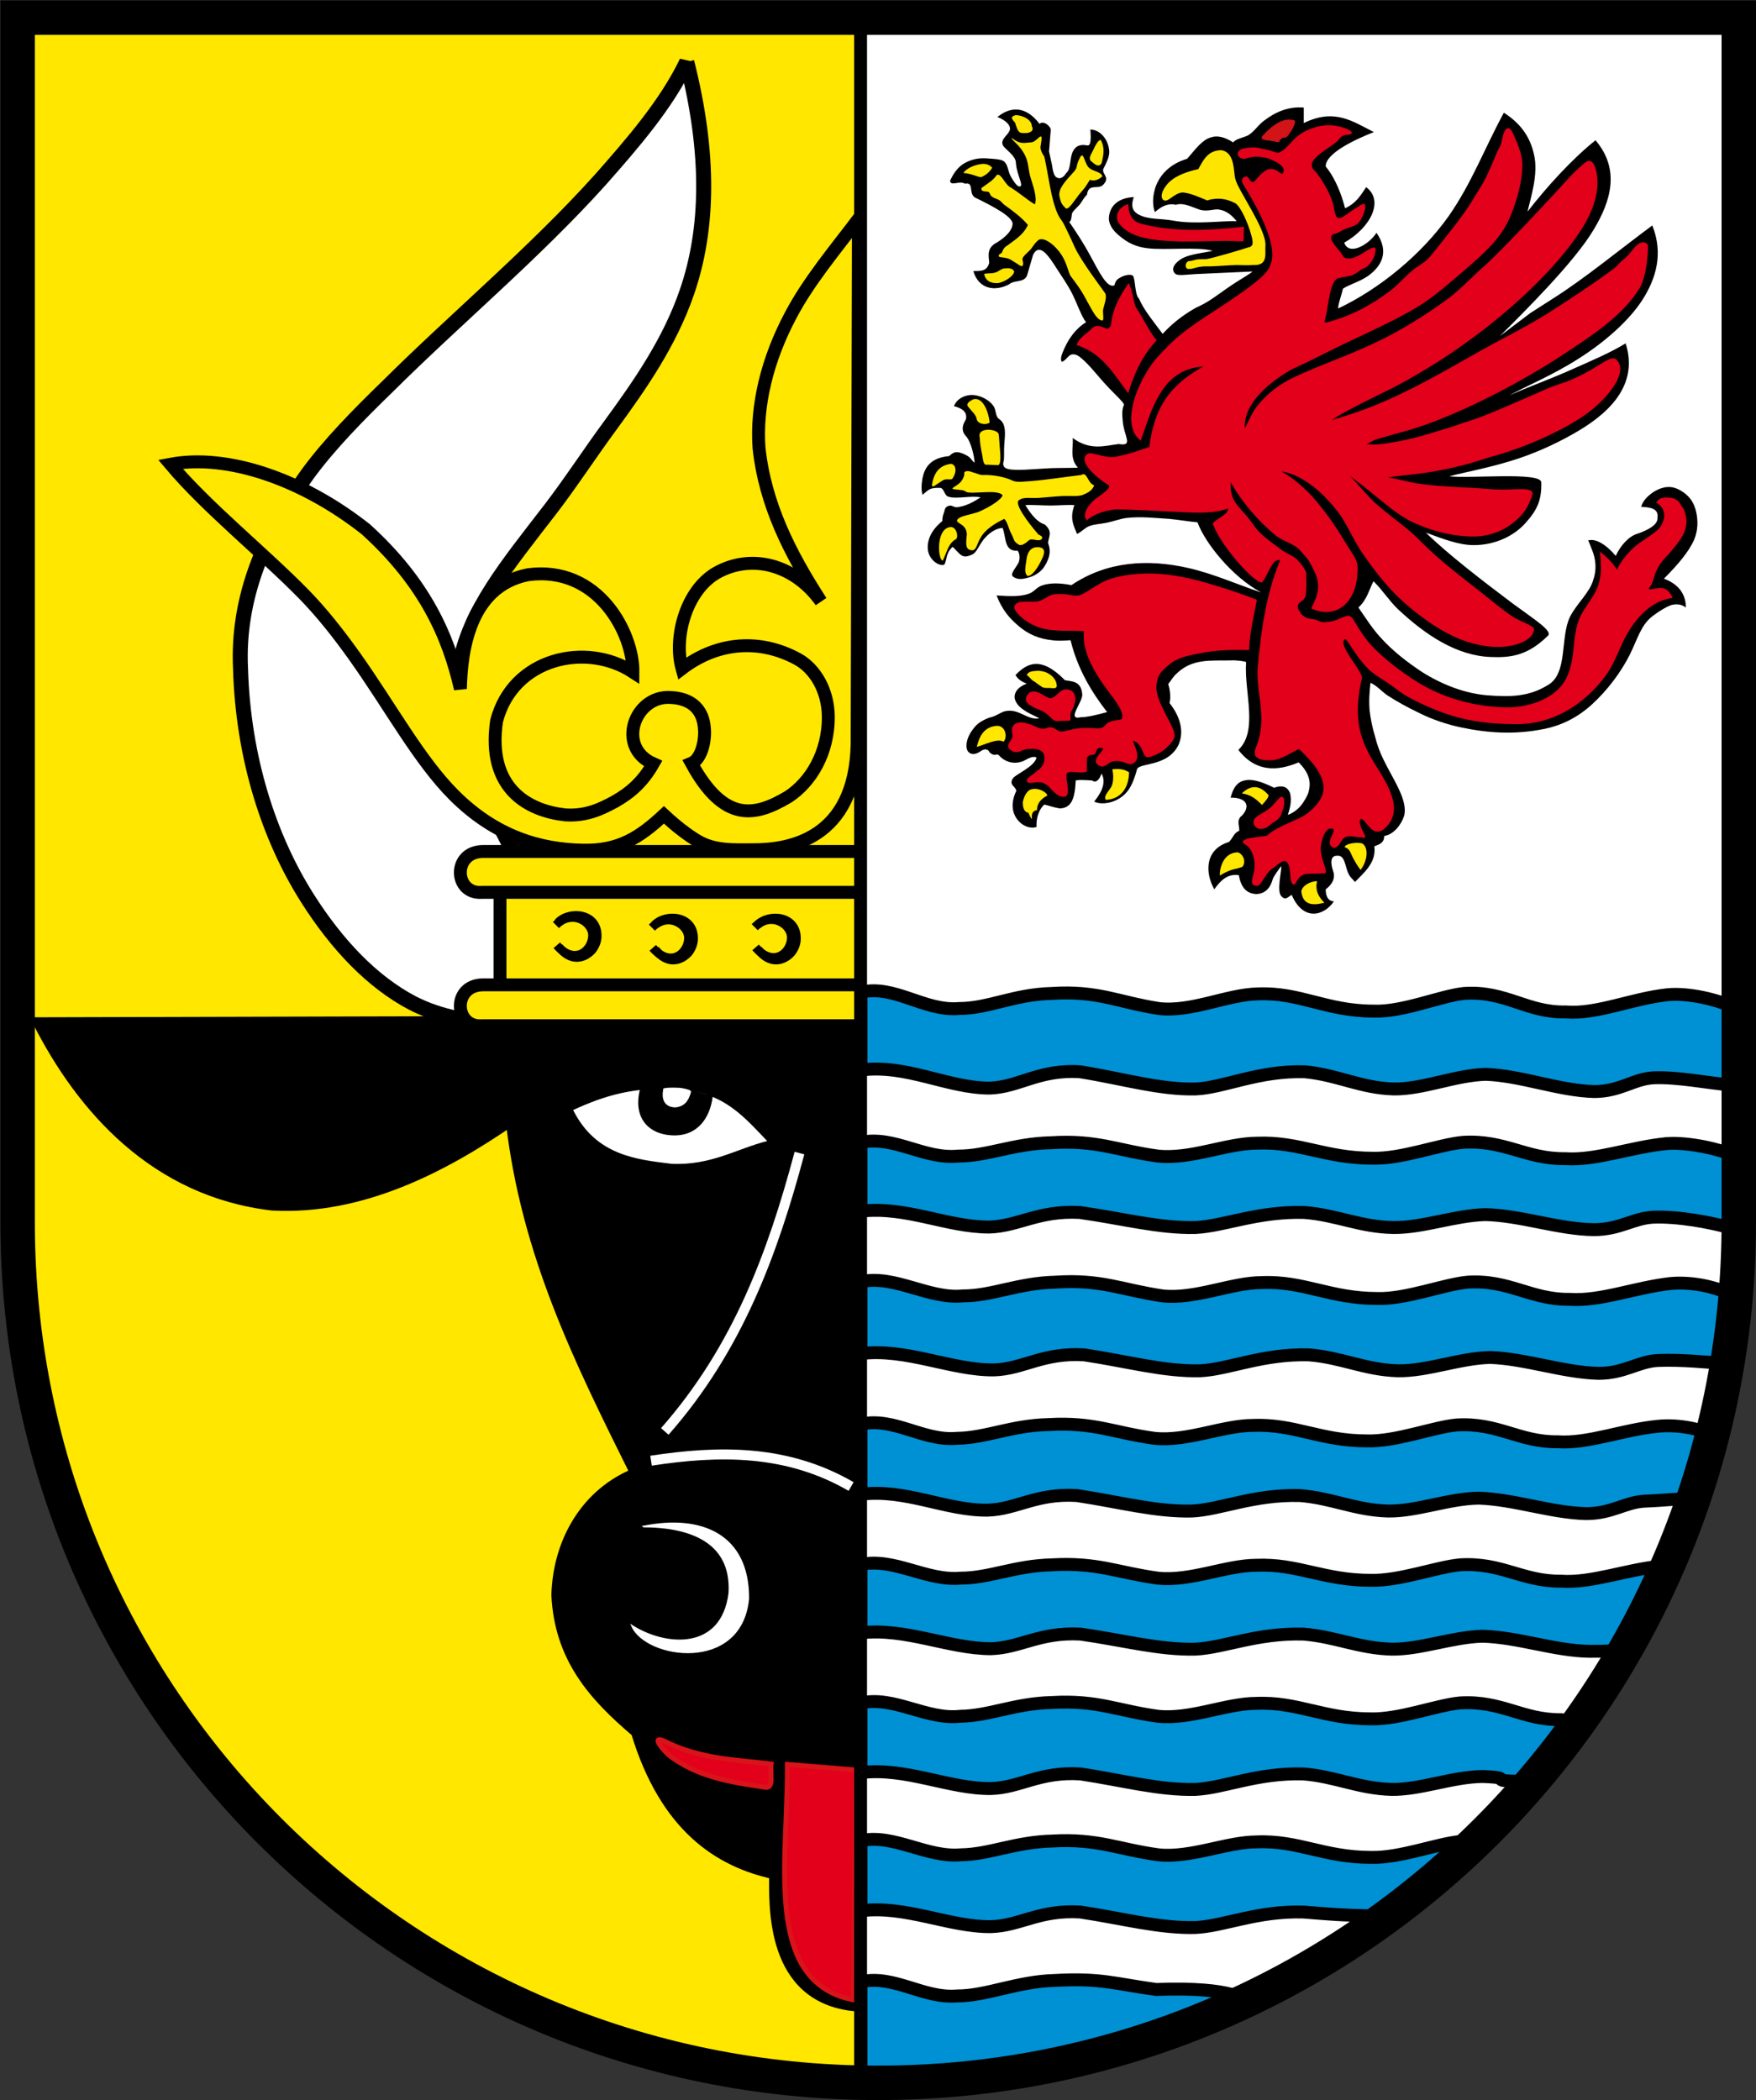 <?xml version="1.0" encoding="UTF-8" standalone="no"?>
<!-- Generator: Adobe Illustrator 19.2.1, SVG Export Plug-In . SVG Version: 6.00 Build 0)  -->

<svg
   xmlns:dc="http://purl.org/dc/elements/1.1/"
   xmlns:cc="http://creativecommons.org/ns#"
   xmlns:rdf="http://www.w3.org/1999/02/22-rdf-syntax-ns#"
   xmlns:svg="http://www.w3.org/2000/svg"
   xmlns="http://www.w3.org/2000/svg"
   xmlns:sodipodi="http://sodipodi.sourceforge.net/DTD/sodipodi-0.dtd"
   xmlns:inkscape="http://www.inkscape.org/namespaces/inkscape"
   version="1.1"
   id="Layer_1"
   x="0px"
   y="0px"
   viewBox="0 0 408.1 488.1"
   style="enable-background:new 0 0 408.1 488.1;"
   xml:space="preserve"
   sodipodi:docname="Wappen_Mecklenburgische_Seenplatte.svg"
   inkscape:version="0.92.3 (2405546, 2018-03-11)"><rect x="0" y="0" width="408.1" height="488.1" fill="#333333" stroke="none"/><defs
   id="defs157" /><sodipodi:namedview
   pagecolor="#ffffff"
   bordercolor="#666666"
   borderopacity="1"
   objecttolerance="10"
   gridtolerance="10"
   guidetolerance="10"
   inkscape:pageopacity="0"
   inkscape:pageshadow="2"
   inkscape:window-width="1920"
   inkscape:window-height="1017"
   id="namedview155"
   showgrid="false"
   inkscape:zoom="0.96701494"
   inkscape:cx="204.05"
   inkscape:cy="105.84783"
   inkscape:window-x="-8"
   inkscape:window-y="-8"
   inkscape:window-maximized="1"
   inkscape:current-layer="g146" />
<style
   type="text/css"
   id="style2">
	.st0{fill:#FDC406;stroke:#000000;}
	.st1{fill:#FFFFFF;stroke:#000000;stroke-miterlimit:10;}
	.st2{fill:#FFFFFF;stroke:#000000;stroke-width:3.487;}
	.st3{stroke:#000000;stroke-width:2.325;}
	.st4{fill:#FFFFFF;}
	.st5{stroke:#000000;stroke-width:1.162;}
	.st6{fill:#FFFFFF;stroke:#FFFFFF;stroke-width:0.775;}
	.st7{fill:none;stroke:#FFFFFF;stroke-width:2.325;}
	.st8{fill:#D21317;stroke:#DA121A;stroke-width:1.162;}
	.st9{fill:#FFFFFF;stroke:#FFFFFF;stroke-width:0.388;}
	.st10{fill:#FDC406;stroke:#000000;stroke-width:3;}
	.st11{fill:none;stroke:#000000;stroke-width:2;}
	.st12{fill:#204798;stroke:#000000;stroke-width:3;}
	.st13{opacity:0.99;fill:#FDC406;enable-background:new    ;}
	.st14{fill:#D21317;}
	.st15{fill:#FDC406;}
	.st16{fill:none;stroke:#000000;stroke-width:8;}
	.st17{fill:none;stroke:#000000;stroke-width:3;}
</style>
<g
   id="g8">
	<path
   class="st0"
   d="m 4,4.1 v 280 C 4,393.2 91.4,481.9 200,484 V 4.1 Z"
   id="path4"
   inkscape:connector-curvature="0"
   style="fill:#ffe700;fill-opacity:1;stroke:#000000" />
	<path
   class="st1"
   d="M 200,4.1 V 484 c 1.3,0 2.7,0.1 4.1,0.1 110.5,0 200,-89.5 200,-200 V 4.1 Z"
   id="path6"
   inkscape:connector-curvature="0"
   style="fill:#ffffff;stroke:#000000;stroke-miterlimit:10" />
</g>
<g
   id="g58">
	<path
   class="st2"
   d="m 159.6,14.4 c 5.4,21.3 5.1,38.9 0,53.6 -4,11.6 -10.9,21.5 -17.7,30.8 -5,6.8 -9.4,13.6 -14.1,19.7 -9.7,12.6 -18.8,23.5 -21,36.2 l 4,26.8 20.8,40.5 -15.4,15.7 c -6.4,0 -13.8,-1.2 -20.4,-4.6 -9.3,-4.9 -17.5,-13.5 -24.4,-24.4 -8.8,-13.9 -14.9,-32.4 -15.5,-53.3 -0.8,-16.4 5.5,-31.2 15.5,-45.1 5.1,-7 11.9,-13.9 18.7,-20.5 16,-15.9 34.2,-31.1 49.4,-48 7.6,-8.6 15.4,-17.6 20.1,-27.4 z"
   id="path10"
   inkscape:connector-curvature="0"
   style="fill:#ffffff;stroke:#000000;stroke-width:3.487" />
	<g
   id="g32">
		<path
   class="st3"
   d="m 8.8,237.6 190.1,-0.5 -0.3,229.2 c -19.6,-2 -18.7,-23.2 -18.7,-30.7 -12.9,-2.8 -25.4,-10.9 -32.1,-33 -10,-8.5 -17.8,-17.3 -18.5,-31.9 0.4,-12.9 7.2,-23.8 18.3,-28.3 -13,-26.2 -25.3,-50.8 -28.9,-81.8 C 103,271.4 84,281.3 63.3,280.2 36,277 19,257.6 8.8,237.6 Z"
   id="path12"
   inkscape:connector-curvature="0"
   style="stroke:#000000;stroke-width:2.325" />
		<g
   id="g20">
			<path
   class="st4"
   d="m 133.2,258 c 5.3,10.6 14.8,11.5 22.9,12.5 9.2,0.4 15.1,-3.5 22.2,-5.3 -5.3,-5.5 -10,-11.3 -20.2,-11.9 -10.2,-1 -17.8,1.4 -24.9,4.7 z"
   id="path14"
   inkscape:connector-curvature="0"
   style="fill:#ffffff" />
			<path
   class="st5"
   d="m 149.2,253.7 c -1.4,6.4 2.4,9.4 7,9.6 5.8,0.3 8.2,-4.1 8.8,-8.1 -4.9,-1.3 -9.8,-3.5 -15.8,-1.5 z"
   id="path16"
   inkscape:connector-curvature="0"
   style="stroke:#000000;stroke-width:1.162" />
			<path
   class="st6"
   d="m 154.5,253.3 c -0.3,1.7 -0.1,3.6 2.4,3.7 2.4,-0.2 2.9,-2 3.3,-3.2 0.1,-0.1 -1.6,-0.6 -2.7,-0.6 0,0 -2.1,-0.1 -3,0.1 z"
   id="path18"
   inkscape:connector-curvature="0"
   style="fill:#ffffff;stroke:#ffffff;stroke-width:0.775" />
		</g>
		<path
   class="st7"
   d="m 154.5,332.7 c 17,-19.3 25.1,-41.5 31.3,-64.7"
   id="path22"
   inkscape:connector-curvature="0"
   style="fill:none;stroke:#ffffff;stroke-width:2.325" />
		<path
   class="st7"
   d="m 151.3,339.5 c 15.7,-2.4 31.5,-2.7 46.5,6"
   id="path24"
   inkscape:connector-curvature="0"
   style="fill:none;stroke:#ffffff;stroke-width:2.325" />
		<path
   class="st8"
   d="m 183,410.1 15.9,1.3 -0.6,53.4 c -7.4,-1.4 -11.9,-6.1 -14,-13.1 -3.5,-11.2 -1.2,-27 -1.3,-41.6 z"
   id="path26"
   inkscape:connector-curvature="0"
   style="fill:#e2001a;fill-opacity:1;stroke:#da121a;stroke-width:1.162" />
		<path
   class="st8"
   d="m 155.3,407.8 c 6.7,5.3 15.1,6.5 22.7,7.6 1.9,0.2 0.9,-3.4 1.2,-5.4 -8.3,-1 -16.5,-1.1 -24.8,-5.3 -2.6,-1.2 -1.4,0.8 0.9,3.1 z"
   id="path28"
   inkscape:connector-curvature="0"
   style="fill:#e2001a;fill-opacity:1;stroke:#da121a;stroke-width:1.162" />
		<path
   class="st9"
   d="m 149.6,354.8 c 8.8,0 20.7,2.4 19.9,15.5 -1.7,13.5 -14.7,12.6 -22.6,7.6 3.2,7.5 25.3,10.9 27,-6.3 0.1,-14.9 -10.9,-19.5 -24.3,-16.8 z"
   id="path30"
   inkscape:connector-curvature="0"
   style="fill:#ffffff;stroke:#ffffff;stroke-width:0.387" />
	</g>
	<g
   id="g56">
		<path
   class="st10"
   d="m 39.6,107.9 c 8.6,10.2 21.6,20.6 31,30.2 4.2,4.3 7.9,9 11.7,14.3 8.6,12.1 15.1,24.3 23.2,32.4 9.6,9.6 19.9,12.6 29.9,12.8 8.5,0.2 13.3,-3 18.9,-8.2 2.8,2.6 5.5,4.7 7.9,6.1 4,2.3 8.4,2 13,2 8,0 23.5,-2.3 24,-24.5 l 0.3,-122.1 c -5.3,7 -11.6,14.5 -15.7,22.3 -5.5,10.3 -8.1,21.1 -7.4,30.9 1.4,13.1 7.1,24.4 14.4,35.7 -6,-8.4 -15.9,-11.3 -24.2,-6.7 -7.2,4.1 -10.1,15.1 -8.1,22.3 8.4,-6.4 18.3,-6.9 26.9,-2.2 4,2.2 7,7.2 7.1,13.2 0.1,8.6 -4.1,15.4 -9.3,18.8 -7.6,4.5 -14.8,6.3 -22.5,-7.8 2.2,-0.9 3.3,-5 3,-8.2 -0.3,-3.9 -2.6,-6.9 -8,-7.1 -8.3,-0.4 -12.5,11.6 -3.9,15.4 -2.4,4.2 -5.2,6.7 -8.9,8.8 -3.3,1.8 -6.7,3.4 -11.5,3.1 -8.4,-0.9 -18.3,-5.9 -16,-21.8 3.8,-14.7 20.8,-18.5 31.7,-11.4 0.1,-8.9 -8,-24.9 -24.5,-22.6 -13.8,2.8 -15.4,18.3 -15.6,26.5 C 104.2,147.9 98.8,135.5 85,123 70.3,111.4 52.9,105.4 39.6,107.9 Z"
   id="path34"
   inkscape:connector-curvature="0"
   style="fill:#ffe700;fill-opacity:1;stroke:#000000;stroke-width:3" />
		<polyline
   class="st10"
   points="200,233 116.2,233 116.2,202.8 200,202.8   "
   id="polyline36"
   style="fill:#ffe700;fill-opacity:1;stroke:#000000;stroke-width:3" />
		<path
   class="st10"
   d="m 200,207.4 h -87.9 c -6.6,0.6 -7.1,-9.5 0.2,-9.5 H 200"
   id="path38"
   inkscape:connector-curvature="0"
   style="fill:#ffe700;fill-opacity:1;stroke:#000000;stroke-width:3" />
		<path
   class="st10"
   d="m 200,238.4 h -87.9 c -6.6,0.6 -7.1,-9.5 0.2,-9.5 H 200"
   id="path40"
   inkscape:connector-curvature="0"
   style="fill:#ffe700;fill-opacity:1;stroke:#000000;stroke-width:3" />
		<g
   id="g54">
			<path
   class="st11"
   d="m 151.5,215.6 c 3.8,-3.8 8.6,-0.7 8.5,2.5 -0.1,3.6 -4.2,6.9 -8.3,2.2"
   id="path42"
   inkscape:connector-curvature="0"
   style="fill:none;stroke:#000000;stroke-width:2" />
			<path
   class="st11"
   d="m 152.1,215 c 2.7,-2.8 9.2,-2.2 9.1,3.2 0,1 -0.4,2.2 -1.2,3.2 -1.8,2 -4.9,2.9 -7.7,-0.7"
   id="path44"
   inkscape:connector-curvature="0"
   style="fill:none;stroke:#000000;stroke-width:2" />
			<path
   class="st11"
   d="m 175.4,215.5 c 3.8,-3.8 8.6,-0.7 8.5,2.5 -0.1,3.6 -4.2,6.9 -8.3,2.2"
   id="path46"
   inkscape:connector-curvature="0"
   style="fill:none;stroke:#000000;stroke-width:2" />
			<path
   class="st11"
   d="m 176,215 c 2.7,-2.8 9.2,-2.2 9.1,3.2 0,1 -0.4,2.2 -1.2,3.2 -1.8,2 -4.9,2.9 -7.7,-0.7"
   id="path48"
   inkscape:connector-curvature="0"
   style="fill:none;stroke:#000000;stroke-width:2" />
			<path
   class="st11"
   d="m 129.2,215 c 3.8,-3.8 8.6,-0.7 8.5,2.5 -0.1,3.6 -4.2,6.9 -8.3,2.2"
   id="path50"
   inkscape:connector-curvature="0"
   style="fill:none;stroke:#000000;stroke-width:2" />
			<path
   class="st11"
   d="m 129.7,214.4 c 2.7,-2.8 9.2,-2.2 9.1,3.2 0,1 -0.4,2.2 -1.2,3.2 -1.8,2 -4.9,2.9 -7.7,-0.7"
   id="path52"
   inkscape:connector-curvature="0"
   style="fill:none;stroke:#000000;stroke-width:2" />
		</g>
	</g>
</g>
<g
   id="g76">
	<path
   class="st12"
   d="m 200.1,230.6 v 18.1 c 10.6,-1.4 20.1,4.2 29.9,4.2 6.8,-0.2 11.4,-4.4 21,-3.8 10,1.6 18.5,4.2 26.9,4 6.6,-0.3 14.5,-4.3 25.3,-4 7.6,0.7 13.1,3.8 20.7,4 6.8,0.1 14.2,-3.2 21.4,-3.4 8.3,0.3 17,3.8 25.2,4 6.1,0 9.2,-3 13.9,-3.2 5.6,-0.2 12.4,1.2 18,1.7 l 0.2,-18.2 c -3.4,-1.6 -10.1,-3.3 -15.1,-2.8 -8.3,0.9 -16.4,4.6 -23.6,4 -9.1,0.2 -14,-5 -23.7,-4.3 -5.5,0.6 -14.3,4.4 -21,4.1 -11,0 -17.1,-4.4 -26.8,-4 -7.1,0.1 -15.4,4.3 -23.1,3.4 -9.6,-1.5 -14.1,-4.2 -24.9,-3.5 -8.7,0.2 -14.7,3.5 -21.5,3.5 -8.1,0.7 -15,-5.6 -22.8,-3.8 z"
   id="path60"
   inkscape:connector-curvature="0"
   style="fill:#0090d4;fill-opacity:1;stroke:#000000;stroke-width:3" />
	<path
   class="st12"
   d="m 200.1,265.5 v 16 c 10.6,-1.2 19.9,3.7 29.8,3.7 6.8,-0.2 11.4,-3.9 21,-3.4 10,1.4 18.5,3.7 26.9,3.5 6.6,-0.3 14.5,-3.8 25.3,-3.5 7.6,0.6 13.1,3.4 20.7,3.5 6.8,0.1 14.2,-2.8 21.4,-3 8.3,0.2 17,3.4 25.2,3.5 6.1,0 9.2,-2.7 13.9,-2.9 5.6,-0.2 13.1,1.1 18.6,2.7 l 0.2,-17 c -3.4,-1.5 -10.8,-3.2 -15.8,-2.8 -8.3,0.8 -16.4,4 -23.6,3.5 -9.1,0.1 -14,-4.4 -23.7,-3.8 -5.5,0.5 -14.3,3.9 -21,3.7 -11,0 -17.1,-3.9 -26.8,-3.5 -7.1,0 -15.4,3.8 -23.1,3 -9.6,-1.3 -14.1,-3.8 -24.9,-3.1 -8.7,0.2 -14.7,3.1 -21.5,3.1 -8,0.8 -14.8,-4.8 -22.6,-3.2 z"
   id="path62"
   inkscape:connector-curvature="0"
   style="fill:#0090d4;fill-opacity:1;stroke:#000000;stroke-width:3" />
	<path
   class="st12"
   d="m 200.1,297.9 v 16.7 c 10.6,-1.3 21,3.9 30.9,3.8 6.8,-0.2 11.4,-4.1 21,-3.5 10,1.5 18.5,3.9 26.9,3.7 6.6,-0.3 14.5,-4 25.3,-3.7 7.6,0.6 13.1,3.5 20.7,3.7 6.8,0.1 14.2,-2.9 21.4,-3.1 8.3,0.3 17,3.5 25.2,3.7 6.1,0 9.2,-2.8 13.9,-3 5.6,-0.2 11.1,0.4 16.7,0.8 l -0.3,-16.4 c -3.4,-1.5 -8.4,-2.7 -13.4,-2.3 -8.3,0.9 -16.4,4.2 -23.6,3.7 -9.1,0.1 -14,-4.6 -23.7,-4 -5.5,0.5 -14.3,4 -21,3.8 -11,0 -17.1,-4.1 -26.8,-3.7 -7.1,0 -15.4,3.9 -23.1,3.1 -9.6,-1.4 -14.1,-3.9 -24.9,-3.2 -8.7,0.2 -14.7,3.2 -21.5,3.2 -8,0.8 -15.9,-5 -23.7,-3.3 z"
   id="path64"
   inkscape:connector-curvature="0"
   style="fill:#0090d4;fill-opacity:1;stroke:#000000;stroke-width:3" />
	<path
   class="st12"
   d="m 200.1,331 v 16.3 c 10.4,-1.3 19.7,3.8 29.4,3.7 6.8,-0.2 11.3,-4 20.8,-3.4 9.9,1.5 18.3,3.8 26.7,3.6 6.6,-0.3 14.3,-3.9 25.1,-3.6 7.5,0.6 12.9,3.4 20.5,3.6 6.7,0.1 14,-2.9 21.1,-3 8.3,0.3 16.8,3.4 24.9,3.6 6.1,0 9.1,-2.7 13.7,-2.9 5.5,-0.2 6.7,-0.7 12.3,-0.3 l 4,-14.9 c -3.3,-1.5 -8.3,-2.7 -13.3,-2.2 -8.2,0.8 -16.2,4.1 -23.3,3.6 -9,0.1 -13.8,-4.5 -23.5,-3.9 -5.4,0.5 -14.1,3.9 -20.8,3.7 -10.9,0 -16.9,-4 -26.5,-3.6 -7,0 -15.3,3.8 -22.9,3 -9.5,-1.3 -14,-3.8 -24.6,-3.2 -8.7,0.2 -14.5,3.1 -21.3,3.2 -7.9,0.7 -14.6,-5 -22.3,-3.3 z"
   id="path66"
   inkscape:connector-curvature="0"
   style="fill:#0090d4;fill-opacity:1;stroke:#000000;stroke-width:3" />
	<path
   class="st12"
   d="m 200.1,363.6 v 15.9 c 10.4,-1.2 20.5,3.7 30.2,3.7 6.8,-0.2 11.3,-3.9 20.8,-3.4 9.9,1.4 18.3,3.7 26.7,3.5 6.6,-0.3 14.3,-3.8 25.1,-3.5 7.5,0.6 12.9,3.3 20.5,3.5 6.7,0.1 14,-2.8 21.1,-3 8.3,0.2 16.8,3.4 24.9,3.5 6.1,0 3,-0.1 7.6,-0.3 5.5,-0.2 14.1,-20 9.1,-19.5 -8.2,0.8 -16.2,4 -23.3,3.5 -9,0.1 -13.8,-4.4 -23.5,-3.8 -5.4,0.5 -14.1,3.8 -20.8,3.6 -10.9,0 -16.9,-3.9 -26.5,-3.5 -7,0 -15.3,3.8 -22.9,3 -9.5,-1.3 -14,-3.7 -24.6,-3.1 -8.7,0.2 -14.5,3.1 -21.3,3.1 -7.9,0.7 -15.4,-4.8 -23.1,-3.2 z"
   id="path68"
   inkscape:connector-curvature="0"
   style="fill:#0090d4;fill-opacity:1;stroke:#000000;stroke-width:3" />
	<path
   class="st12"
   d="M 200.1,395.8 V 412 c 10.4,-1.3 20.5,3.8 30.2,3.7 6.8,-0.2 11.3,-4 20.8,-3.4 9.9,1.5 18.3,3.8 26.7,3.6 6.6,-0.3 14.3,-3.9 25.1,-3.6 7.5,0.6 12.9,3.4 20.5,3.6 6.7,0.1 14,-2.9 21.1,-3 8.3,0.3 0.4,1 8.5,1.1 6.1,0 19.2,-15.2 14.3,-14.8 -8.2,0.8 2.7,1 -4.5,0.5 -9,0.1 -13.8,-4.5 -23.5,-3.9 -5.4,0.5 -14.1,3.9 -20.8,3.7 -10.9,0 -16.9,-4 -26.5,-3.6 -7,0 -15.3,3.8 -22.9,3 -9.5,-1.3 -14,-3.8 -24.6,-3.2 -8.7,0.2 -14.5,3.1 -21.3,3.2 -7.9,0.9 -15.4,-4.8 -23.1,-3.1 z"
   id="path70"
   inkscape:connector-curvature="0"
   style="fill:#0090d4;fill-opacity:1;stroke:#000000;stroke-width:3" />
	<path
   class="st12"
   d="m 200.1,427.8 v 16.3 c 10.4,-1.3 20.5,3.8 30.2,3.7 6.8,-0.2 11.3,-4 20.8,-3.4 9.9,1.5 18.3,3.8 26.7,3.6 6.6,-0.3 14.3,-3.9 25.1,-3.6 7.5,0.6 8.4,0.7 16,0.9 6.7,0.1 30.2,-17.9 20.5,-17.3 -5.4,0.5 -14.1,3.9 -20.8,3.7 -10.9,0 -16.9,-4 -26.5,-3.6 -7,0 -15.3,3.8 -22.9,3 -9.5,-1.3 -14,-3.8 -24.6,-3.2 -8.7,0.2 -14.5,3.1 -21.3,3.2 -8,0.7 -15.5,-4.9 -23.2,-3.3 z"
   id="path72"
   inkscape:connector-curvature="0"
   style="fill:#0090d4;fill-opacity:1;stroke:#000000;stroke-width:3" />
	<path
   class="st12"
   d="m 200.1,460.6 v 24.1 c 39.1,1.8 89.4,-19.6 89.4,-19.6 0,0 -2.4,-3.4 -20.8,-2.7 -9.5,-1.3 -12.9,-2.7 -23.5,-2.1 -8.7,0.2 -15.9,3.6 -22.7,3.6 -7.9,0.7 -14.7,-5 -22.4,-3.3 z"
   id="path74"
   inkscape:connector-curvature="0"
   style="fill:#0090d4;fill-opacity:1;stroke:#000000;stroke-width:3" />
</g>
<g
   id="g146">
	<path
   d="m 275.9,36.9 c 1.6,-1.8 3,-3.8 4.8,-4.7 1.5,-0.7 3.2,-0.8 5.9,0.9 0.5,-0.7 1.8,-1 2.9,-1.4 1.7,-0.6 2.7,-2.5 4.2,-3.6 2.6,-2 5.6,-3.4 9.3,-3.1 v 3.6 c 7.2,-3.5 11.3,-0.4 16.3,2.1 -4.1,1.6 -11.3,4.9 -11.2,8 2.3,2.8 3.7,6.6 4.5,9.7 2.7,-1.2 3.8,-3.3 4.9,-4.9 4.2,3.1 1.1,9.4 -5.1,12.9 1.1,3.2 5.8,0.4 7.5,-2.3 3.1,4.5 1.1,7.8 -1.9,10 -2,1.4 -4.4,2 -5.9,3 -0.2,1.1 -1.2,3.8 -1.1,4.6 9.7,-4.6 19.4,-12.6 25.7,-21.5 5.3,-7.6 8.3,-15.7 12.8,-24 4.6,2.9 6.3,6.5 7,9.7 1.1,4.5 -0.8,10.2 -1.5,13.3 4.4,-5.7 10.3,-12.2 15.8,-16.6 5.7,6.7 3.7,14 -0.5,20.9 -4.5,7.5 -15.9,18.8 -21.7,24.6 l 7,-5.3 5.3,-3.4 c 7.3,-4.6 15.4,-11.3 23.1,-17 2.6,6.5 0.9,12.3 -2.3,17.3 -3,4.7 -8.7,9.8 -14.9,13.7 -6.1,3.9 -12.7,6.6 -16,8.5 3.9,-1.8 9.6,-3.8 15.1,-6.3 4.5,-2 8.5,-3.7 11.9,-5.8 2.9,9.1 -3,15.6 -10.9,20.3 -4,2.4 -8.8,4.7 -13.8,6.4 -6.2,2.1 -12.9,3.3 -16.3,4.2 4.8,0.6 21.3,-1.1 21.4,1.4 0.1,4.1 -0.9,6.4 -3.7,9.5 -2.5,2.8 -6.8,5.1 -12,5.1 -3.5,0 -7.3,-1.5 -11.1,-2.9 4.7,4.7 13.4,11.4 20.2,16.5 5,3.7 9.4,6.4 8.1,7.5 -4.7,4.6 -8.6,5.1 -13.3,4.9 -7.8,-0.3 -15,-5 -21.5,-11.1 -2.1,-2 -3.7,-4.6 -5.7,-6.5 -1,1.9 -1.5,4.3 -3.5,6.1 1.6,2.3 3.1,4.7 4.9,6.7 3.1,3.5 6.6,6.1 9.9,8.3 5.1,3.2 10.3,5 15.1,5.4 5.2,0.4 9.6,0.4 14,-2.3 4.9,-2.6 2.9,-11.2 5.3,-16 1.6,-3.1 4.6,-5.6 5.4,-8.6 0.5,-1.5 0.6,-2.9 0.4,-4.3 -0.2,-1.6 -0.9,-3.1 -1.6,-4.8 1.8,-0.5 4.2,1 6.4,3.6 1.1,-2.4 3,-4.5 4.9,-5.1 2.4,-0.8 5,-2.1 4.8,-3.8 0.3,-2.1 -1.6,-2.4 -3.8,-2.5 0.4,-1.4 1.5,-2.5 2.8,-3.4 1.7,-1.1 3.7,-1.7 5.8,-0.7 2.6,1.3 3.7,3.1 4.2,5.3 0.4,1.9 0.5,4.1 -0.5,6.5 -1.2,2.7 -3.7,5.7 -7,9 3.8,1.4 5.1,4 5.1,6.7 -1.2,-0.9 -2.3,-0.8 -3.3,-0.6 -1.3,0.4 -3.6,1.9 -4.8,2.9 -2.3,1.9 -3.2,5.1 -4.9,8.6 -2.1,4.2 -5.3,8.4 -8.8,11.6 -3.5,3.2 -7.2,4.9 -11,5.7 -6.8,1.4 -13.1,1 -19.3,-0.3 -3.4,-0.7 -7,-1.9 -10.3,-3.6 -2.1,-1 -4.7,-2.4 -7,-3.9 -1.4,-1 -2.5,-2.3 -3.9,-2.9 -0.2,1.9 -0.4,4 -0.2,6.4 0.2,1.8 0.6,3.9 1.3,6.2 0.4,1.7 1.1,3.6 2,5.4 2.3,4.7 5.7,9.4 4.7,13 -0.7,2.1 -2.5,4.3 -4.6,4.6 0,1.7 -1.3,2 -2.3,2.4 0.5,3.8 -2.4,6.1 -4.5,8.3 -0.5,-0.7 -1,-0.9 -1.5,-1.9 -0.8,-1.6 -0.8,-4.4 -2.6,-4.2 -1.8,-0.1 -1.5,2 -1,3.5 0.6,1.6 -0.1,3.1 -1.7,4.3 0,1 0.2,2.7 1.9,2.8 -2.2,3.3 -7.1,4.8 -9.8,-1.5 -0.9,0.4 -1.4,1.5 -2.5,0.2 -0.9,-1.3 0,-5 0.1,-6.9 -0.4,0.4 -1.8,2.4 -2,3 -0.6,2.2 -1.8,3.4 -3.8,3.5 -2,-0.1 -3.5,-1.1 -4.1,-4.4 -2.8,-0.4 -4.4,1.5 -5.7,3.3 -2.2,-3.9 -2.2,-9.3 3.4,-11 1.1,-1.1 1.1,-2.1 2.4,-2.6 0.1,-1.2 -0.8,-2.5 0.7,-3.6 2.2,-2.5 0.5,-4.2 -2.7,-4.1 0.8,-3.1 2.1,-3.9 3.8,-4.1 1.8,-0.2 4.1,0.7 6.3,1.8 2.5,-0.9 3.3,0.3 3.7,1.2 0.5,2 -0.1,3.8 -0.5,5.1 1.4,-0.5 2.8,-1.6 3.7,-3.1 0.5,-0.8 1,-1.6 1.2,-2.6 0.4,-1.6 0.3,-3.9 -2.4,-6.5 -3.4,1.4 -9.3,3.2 -14,-2.9 4.7,-4.5 1.3,-13.4 1.8,-20.4 -0.1,-0.2 -2.5,-0.5 -3.6,-0.4 -4.7,0.1 -8.9,-0.5 -12.6,3.1 -0.7,0.6 -1.2,1.5 -1.9,2.4 0.3,0.9 0.7,2.9 0.3,4.4 3,3.8 3.2,7.2 2.1,9.7 -2.6,5.4 -9.6,4 -9.7,5.9 -0.9,3.1 -1.8,5.2 -4.1,6.6 -2.3,1.4 -4.8,1.3 -5.8,0.7 1,-1.3 3.1,-4 1.7,-6.5 -0.6,1.7 -1.4,2.2 -2.2,1.6 -1.8,-0.1 -2.9,-0.2 -3.8,0 -0.2,4.3 -1,6.4 -3.7,6.5 -1.3,-0.2 -2.7,-0.7 -3.6,-0.9 -1.5,1.4 -1.9,3.5 -1.8,5.2 -1.4,0.5 -3.4,-0.2 -4.6,-1.9 -1,-1.4 -1.5,-3.6 -0.1,-6.5 -0.2,-1.1 -1.8,-1.3 -0.8,-2.9 0.6,-0.9 5,-2.7 5.5,-4.8 -0.9,-0.6 -2.4,0.5 -3.1,0.8 -2.3,0.9 -4.4,0.1 -5.7,-1.4 -0.5,-0.5 -0.8,0.5 -2.1,-0.6 -0.4,-1 -1.4,-0.8 -2.1,-0.3 -1,0.7 -2.1,1 -2.9,0.1 -0.7,-0.9 -0.5,-3 0.9,-4.9 0.9,-1.3 1.7,-2.1 4,-3 1.6,-0.3 2.7,-1.3 3.7,-1.5 3.2,-0.7 4.9,2 7.8,1.7 0.3,-0.2 -2.3,-1 -3.9,-2.3 -1.1,-0.8 -1.8,-2 -1.7,-2.9 0.1,-1.2 1,-2.2 2.8,-2.9 -0.9,-0.4 -1.9,-0.8 -2.6,-2 2.7,-2.8 5.9,-4.5 11.5,1.2 1.5,0.3 3.7,0.1 4,3.1 0.4,1.8 -3.9,6.3 -0.3,5.5 1.6,0 4.3,-0.7 6.1,-1.2 -3.6,-4.6 -6.9,-10.1 -8.5,-16.7 -1.2,0.1 -3,0.2 -4.3,0 -2.8,-0.3 -5.4,-1.2 -8,-3.5 -1.9,-1.6 -3.6,-3.6 -4.9,-6.9 3.1,0.2 5.5,0.3 7.5,-0.4 1.2,-0.4 1.8,-1.5 3,-1.9 1.9,-0.7 4.4,-0.6 6.9,-0.1 8.3,-5.6 17.8,-6.1 27.1,-4 5.8,1.3 11.6,3.9 17,5.7 -6.7,-3.6 -13,-11.4 -14.8,-16.3 -2.2,-0.2 -4.4,-0.6 -6.6,-0.8 -3.3,-0.2 -6.6,-0.6 -10,-0.2 -1.4,0.2 -3,0.8 -4.5,1.1 -1.4,0.3 -2.8,0.3 -4.1,0.8 -1,0.4 -1.7,1.3 -2.8,1.8 -0.7,-1.8 -1.8,-3.5 -0.6,-6.7 -1.8,-0.1 -3.9,0.1 -5.5,0.1 -1.7,0 -4.4,-0.2 -5.9,-0.1 0.9,1.5 2.5,3.9 4.5,4.5 2.1,1.8 0.7,3.1 0.8,4.4 0.9,2.3 -0.1,4.2 -1.1,5.7 -0.9,1.2 -2.4,2 -3.7,2.3 -1.4,0.4 -2.5,0.4 -3.4,-0.3 -0.7,-0.6 0.6,-1.9 1.3,-3.2 0.4,-0.9 0.3,-2.2 -0.2,-2.8 -3.2,0.2 -2.6,-3 -3.5,-5.3 -1.7,0.1 -3.3,1.3 -4.5,2.8 -1.1,1.5 -1.6,3 -2.6,3.4 -0.7,0.3 -1.6,0.7 -2.4,0.2 -0.7,-0.4 -1.5,-1.5 -2.1,-2 -1.6,1.4 -1.3,2.9 -1.9,4.1 -1,0.6 -3.9,-1 -3.9,-4 0,-1.6 0.6,-3.8 3.4,-6.1 0,-0.7 0.1,-1.3 0.4,-2 0.2,-0.6 0.1,-1.4 1.4,-1.6 0.5,0 1,0.4 1.5,0.4 2.1,-0.2 3.9,-1.2 5.6,-2.3 -2.2,-0.5 -5.7,0.5 -7.6,-0.2 -0.8,-0.3 -0.9,-1.8 -1.7,-2 -2.6,-0.1 -2.7,0.4 -4.2,1.6 -0.3,-1 -0.3,-2.3 0,-3.9 0.5,-2.4 1.8,-4.7 6.2,-5.1 0.5,-0.5 1.2,-1 1.9,-0.9 0.6,0 1.9,0.5 2.7,1.1 0.6,0.5 0.9,1.2 1.3,1.3 -0.1,-1.6 -0.8,-4.5 -1.8,-5.9 -2,-1.9 -0.3,-3.8 -0.2,-4.2 0.2,-1.1 -0.1,-2.3 -2.8,-3 0.7,-1.8 2.5,-2.5 3.9,-2.6 2.3,-0.1 5,1.5 5.6,3.2 0.3,1 0.3,1.9 1,2.4 1.7,1.1 1.4,3.5 1.2,5.9 -0.1,1.3 0,2.6 -0.1,3.7 -0.7,2.1 1.1,2.2 3.6,2.2 1.7,0 3.7,-0.2 5.8,-0.3 2.7,-0.2 5.7,-0.1 7.8,-0.2 -2,-2.3 -1,-4.6 -1.2,-6.9 4.1,3 7.4,1.8 10.7,1.4 3.6,0.6 1.1,-1.8 0.9,-5.7 -0.1,-1 -0.2,-2.2 0.3,-3.4 0.2,-0.4 -2.1,-2.4 -4.3,-4.8 -2.2,-2.4 -4.4,-5.4 -6.5,-6.7 -2.1,-0.9 -2.1,0.9 -3.6,1.5 -0.5,-0.5 -0.1,-1.7 0.6,-3.2 0.9,-2 2.5,-4.5 5,-6 -1.1,-1.4 -2,-4.2 -3.2,-6.6 -1,-2 -2.4,-4 -3.5,-5.7 -2.3,-3.7 -4.2,-6.1 -5.6,-3.4 l -1.4,4.8 c -0.7,1.8 -3,1 -4.2,2.1 -1.4,0.7 -2.5,0.9 -3.5,0.9 -2.6,-0.1 -4.1,-1.7 -4.8,-4 1.4,-0.1 3.1,0.3 3.7,-1.9 -0.1,-1.5 -0.6,-3.1 1.2,-4.4 1.8,-1 3.9,-2.6 4.2,-4.4 0.5,-1.8 -4.7,-4.4 -8.3,-6.2 -2.2,-0.7 -0.4,-3.9 -2.7,-3.4 -1.4,-0.8 -3.4,0.7 -3.5,-0.7 1.1,-2.4 2.4,-3.7 4,-4.4 1.3,-0.6 2.7,-0.9 4.4,-0.8 1.1,0.1 2.3,0.1 3.5,0.4 1.6,0.5 1.4,2.3 2.2,3.8 0.5,0.9 1.3,2.1 1.8,2.3 1.6,0.4 -0.4,-2.5 -0.6,-5.4 0,-1.5 -1.7,-2.6 -2.8,-3.8 -1.2,-1.4 0.9,-2.7 1.2,-3.5 0.9,-1.3 -1,-2.8 -2.7,-3.4 3.2,-2.6 6.7,-2.5 9.8,1.6 0.8,-0.9 2.6,0.5 2.6,1.4 l -0.4,5 0.7,3.2 c 0.3,2.2 0.7,2.7 1.2,2.9 0.7,0.4 1.6,-0.2 2.1,-1.1 1.2,-0.9 0.7,-3.5 1.6,-5.1 0.5,-0.9 1.3,-1.7 3.3,-1.3 1,0.2 0.8,-2.4 0.7,-3.7 2.2,0 4.3,2.3 4.4,5.2 0,1.3 -0.7,2.6 -1.4,4 -0.3,1.2 1.5,1.8 0.2,3.4 -1.2,1.7 -3.6,-0.4 -4,2.6 -0.7,0.6 -0.9,1.2 -1.5,2 -0.4,0.6 -1.3,1.3 -1.8,2 -0.4,0.5 -0.1,1.9 -0.8,2.3 1.4,2 3.3,4.9 4.7,7.5 2.3,4.2 4.1,8 5.8,7.2 0.2,-0.9 0.6,-1.4 1.2,-1.7 1.3,-0.8 2.7,-0.9 3.1,-0.5 0.6,0.8 0.4,4.4 1.4,5.3 1.2,2.8 3.6,5.6 5.5,8.2 2.1,-2.3 4.6,-4.3 7.6,-6 0.8,-0.4 1.9,-0.9 2.7,-1.4 2,-1.2 4,-2.8 6,-4.1 1.8,-1.2 3.8,-2.3 4.6,-3 l -13.2,0.6 c -2.1,0.1 -4.2,0.5 -4.8,-0.1 -1,-1 -0.3,-2.3 1.4,-3.4 1.9,-1.2 5.8,-1.5 7.3,-1.9 -3.2,-1 -11.1,-0.1 -15.1,-0.6 -2.7,-0.3 -4.6,-1.3 -6.2,-2.6 -1.4,-1.1 -2.7,-2.4 -2.8,-4.3 0.1,-2.8 2,-4.8 5.8,-5 -0.6,1.7 -0.6,3.2 1.2,4.1 2.3,1.2 4.8,0.8 8.1,1.4 4.9,0.9 11.3,0 14.6,0.1 -1,-1.2 -2.2,-2.4 -4.1,-2.7 -1.2,-0.2 -2.7,0.6 -4.6,0 -1.5,-0.5 -3.7,-1.7 -5.4,-1.1 -1.7,-0.4 -3.2,0.2 -4.9,1.7 -1.1,-2.7 -0.5,-10 7.5,-12.4 z"
   id="path78"
   inkscape:connector-curvature="0" />
	<path
   class="st13"
   d="m 283.8,34.9 c -3,0.1 -4,2 -5.3,4.4 -2.7,0.6 -5,1.5 -6.4,2.7 -1.6,1.3 -2.8,3.7 -1.7,4.5 1.1,0.8 2.8,-2.2 5,-1.7 1.5,0.2 3.5,1.1 5.2,1.8 0.7,-0.3 1.2,-0.3 1.9,-0.4 1.6,-0.1 3,0.2 4.7,1.1 1.3,1 2.9,4.8 3.5,7 0.5,1.7 0.8,3 -0.6,3.2 -2.1,0.7 -8.3,2.5 -9.6,2.7 -0.7,0.1 -1.6,0 -2.3,0.1 -0.6,0.1 -1.3,0.4 -2,0.4 -1,0.5 -0.7,1.9 0,1.8 1.3,0.1 1.7,-0.6 4.3,-0.6 0.9,0.1 5.4,-0.3 6.9,-0.3 1.2,0 2.6,0.1 3.8,0 3.7,0.2 2.7,-2.8 2.9,-4.7 0,-3.9 -6.4,-12.7 -7,-15.3 -0.5,-1.7 0,-6.2 -3.3,-6.7 z"
   id="path80"
   inkscape:connector-curvature="0"
   style="opacity:0.99;fill:#ffe700;fill-opacity:1;enable-background:new" />
	<path
   class="st14"
   d="m 262.2,47.4 c -2.4,0.9 -3,2.6 -2.4,4.1 2.2,3.7 7.7,4.4 13.7,4.6 3.9,0.1 7.9,-0.1 11.5,-0.1 1.3,0 2.8,0.1 4,0.1 l 0.1,-3.4 c -1,0.1 -2,0.2 -3.1,0.3 -6.7,0.6 -13.9,0.8 -20.8,-1 -2.4,-0.6 -2.9,-2.6 -3,-4.6 z"
   id="path82"
   inkscape:connector-curvature="0"
   style="fill:#e2001a;fill-opacity:1" />
	<g
   id="g96">
		<path
   class="st15"
   d="m 235.2,32.1 c -0.4,0 0.7,0.9 1.6,1.9 0.8,0.9 1.3,1.8 1.6,2.5 0.6,1.4 0.6,2.9 1,4.4 0.8,2.7 1.7,5.1 1.1,6.6 -1.6,-0.9 -3.7,-2.8 -5.9,-4.1 -1.2,-0.8 -2.3,-3.9 -3.2,-2.4 -0.7,1 -2.1,1.8 -3.3,2.7 -0.2,1 1.1,0.7 1.6,0.9 0.4,0.2 0.3,0.6 0.7,1 0.6,0.5 1.3,0.6 1.8,0.9 0.5,0.3 0.7,0.7 1.2,1.1 2.1,1.5 4.1,3 5.5,4.7 -1,2 -2.2,2.9 -4.7,4.7 -1,0.6 -1.1,1.1 -1.4,1.8 -1.1,0.5 -0.8,1 0,1 2.1,0.3 1.7,0.4 3.6,1.5 0.8,0.6 1.8,1.2 1.2,-1.1 0.2,-0.7 0.9,-1.2 1.7,-2 0.7,-0.7 0.9,-1.4 1.8,-2.2 1.1,-1.3 4,0.7 5.7,3.4 1,1.6 1.4,3.4 1.9,4.6 0.7,1 1.7,2.2 2.5,3.5 0.6,0.9 1.1,1.9 1.6,2.8 1.3,2.3 2.2,4.2 3.5,4.2 0.3,-0.7 -0.1,-1.8 0.1,-2.7 0.4,-1.5 0.9,-3 0.4,-3.7 -2,-2.8 -4.5,-6.1 -6.5,-9.6 -0.7,-1.3 -1.1,-2.4 -1.7,-3.6 -0.4,-0.9 -1,-2.1 -1.4,-2.9 -0.8,-1.4 -0.7,-0.8 -1.4,-2.3 -1.6,-3.6 -2.1,-8.9 -3.1,-13.3 -0.4,-0.6 -0.8,-1.2 -0.9,-2.1 0.1,-1.2 0.8,-3.5 -0.5,-2.2 -0.9,0.7 -0.9,0.9 -1.8,1 -2,0.2 -2.6,0.3 -4.3,-1 z"
   id="path84"
   inkscape:connector-curvature="0"
   style="fill:#fde500;fill-opacity:1" />
		<path
   class="st15"
   d="m 223.9,40.2 c 2.3,0.2 3.7,1.2 4.3,0.9 1.1,-0.5 1.8,-1.2 2.4,-2.1 -0.5,-0.6 -1.3,-1 -2.4,-0.9 -1.8,0.2 -3.7,1.1 -4.3,2.1 z"
   id="path86"
   inkscape:connector-curvature="0"
   style="fill:#fde500;fill-opacity:1" />
		<path
   class="st15"
   d="m 235.9,28.5 c 0.8,2.6 1,2.5 2.9,2.4 0.9,-0.2 1.5,-0.6 1,-1.6 -0.1,-2 -3.3,-2.7 -3.9,-2.5 -1.3,0.4 -0.6,1 0,1.7 z"
   id="path88"
   inkscape:connector-curvature="0"
   style="fill:#fde500;fill-opacity:1" />
		<path
   class="st15"
   d="m 255.8,32.5 c -0.6,0.1 -1.2,1.2 -1.7,2.3 -0.7,1.4 -1.1,1.9 -0.6,2.6 1,0.8 1.7,1.6 2.5,0.6 0.5,-2.1 0.8,-3.7 -0.2,-5.5 z"
   id="path90"
   inkscape:connector-curvature="0"
   style="fill:#fde500;fill-opacity:1" />
		<path
   class="st15"
   d="m 228.7,63.7 c 0.4,1.6 1.5,2.2 3.3,2.1 1.5,-0.3 3.6,-1.6 3.7,-2.7 -0.3,-0.8 -1.4,-0.8 -2.1,-0.7 -0.5,-0.1 -1.2,0.4 -1.9,0.8 -1.1,0.5 -2.3,0.2 -3,0.5 z"
   id="path92"
   inkscape:connector-curvature="0"
   style="fill:#fde500;fill-opacity:1" />
		<path
   class="st15"
   d="m 250.9,36.8 c -0.3,0.6 -0.5,1.1 -0.6,1.6 -0.1,0.5 -0.2,1 -0.8,1.6 -2,2.2 -3.5,3.8 -3.3,5.5 0.2,0.9 0.3,1.8 1.2,2.6 0.6,1.1 1.5,-0.4 2.8,-2.1 0.6,-0.9 1.4,-1.7 2,-2.5 0.5,-0.7 0.8,-1.3 1.1,-1.7 1.1,0.4 2.1,-0.1 2.9,-0.8 -0.3,-1.2 -2.4,-1.1 -3.3,-2.2 -1,-1.3 -1.1,-3.9 -2,-2 z"
   id="path94"
   inkscape:connector-curvature="0"
   style="fill:#fde500;fill-opacity:1" />
	</g>
	<path
   class="st14"
   d="m 262.3,65.8 c -0.4,0.5 -0.6,1 -1,1.5 -1.4,2.2 -2.6,4.7 -3,7.3 -0.1,0.5 0.1,1.4 -0.9,1.8 -0.7,0 -2.2,-1.3 -3.5,-0.2 -1.2,1.3 -3,2.1 -3.7,4 6,1.9 8.6,6.7 12,11.2 1.4,-4.5 3.1,-8.5 6.6,-12.3 -1.8,-2.2 -3.1,-5.1 -4.7,-7.5 -0.6,-0.7 -0.8,-4.1 -1.8,-5.8 z"
   id="path98"
   inkscape:connector-curvature="0"
   style="fill:#e2001a;fill-opacity:1" />
	<g
   id="g112">
		<path
   class="st15"
   d="m 224.1,109.8 c 0.1,0.7 -0.3,1.7 -1,2.4 -1,0.9 -2.4,1.4 -1.4,1.5 1,0.2 2.3,0.1 2.8,0.6 1.2,0.7 7.4,-0.7 8.5,0.8 -0.2,0.9 -2.5,2.5 -5.4,3.8 -1.6,0.7 -5.2,1 -5.2,2.2 0.2,0.4 1,0.7 1.5,1.2 0.6,0.6 0.8,1.3 0.8,1.9 -0.3,2.7 -0.2,3.5 1.1,3.7 1.3,0.1 1.1,-1.7 2.6,-3.7 1.1,-1.4 2.9,-2.6 5,-3.6 0.7,0.6 1,2.3 1.7,3.6 0.6,1.1 0.4,1.7 1.7,2.4 0.5,0.3 1.3,-0.1 2.3,-1 0.7,-0.7 2.6,0.6 3.1,-0.5 0.1,-0.6 -0.7,-0.7 -0.9,-0.9 -2.6,-3 -5.8,-7.4 -4.4,-8 1.1,-0.8 2.8,-0.3 4.8,-0.5 1.5,-0.1 3.2,-0.3 5,-0.4 2,-0.1 4.2,0.2 5.2,-0.4 1.6,-0.6 2.1,-1.4 2.4,-2.1 -1.6,-0.5 -1.6,-3.3 -3,-2.4 -3.4,0.4 -7.9,1.1 -11.5,1.4 -1.8,0.1 -3.4,0.4 -4.5,-0.1 -1.6,-0.8 -4.5,-1.4 -6.9,-1.3 -0.9,0 -1.6,-0.5 -2.3,-0.6 -0.9,-0.4 -1.7,-0.4 -2,0 z"
   id="path100"
   inkscape:connector-curvature="0"
   style="fill:#ffe700;fill-opacity:1" />
		<path
   class="st15"
   d="m 227.7,101.7 c 0,1.1 0.3,2.8 0.6,4.2 0.2,1.3 0.3,2.3 1.1,2.1 l 2.3,0.1 c 1.1,0.3 0.8,-2.5 0.6,-4.7 -0.1,-1 -0.1,-2 -0.2,-2.4 0,-1.3 -5.1,-1.9 -4.4,0.7 z"
   id="path102"
   inkscape:connector-curvature="0"
   style="fill:#fde500;fill-opacity:1" />
		<path
   class="st15"
   d="m 220.4,122.6 c -2.9,0.9 -2.4,7.6 -1.3,7.7 1,-2 1.3,-4.1 3.1,-5 0.6,-0.5 0.1,-3.4 -1.8,-2.7 z"
   id="path104"
   inkscape:connector-curvature="0"
   style="fill:#ffe700;fill-opacity:1" />
		<path
   class="st15"
   d="m 240.8,127.2 c -1.3,0.1 -2,1.2 -2.2,2.6 -0.5,3 -0.4,3.3 0.1,4 1,0.4 2.6,-1.9 3.6,-4.2 0.3,-0.7 1.1,-2.6 -1.5,-2.4 z"
   id="path106"
   inkscape:connector-curvature="0"
   style="fill:#ffe700;fill-opacity:1" />
		<path
   class="st15"
   d="m 221,107.8 c -2.9,0.4 -4,2.3 -4.4,4.9 0,0.9 0.9,-0.1 2.6,-1.1 0.7,-0.4 1.7,0 2.1,-0.3 1.1,-1.5 1,-3.3 -0.3,-3.5 z"
   id="path108"
   inkscape:connector-curvature="0"
   style="fill:#ffe700;fill-opacity:1" />
		<path
   class="st15"
   d="m 224.9,94.4 c 0.9,1.2 2,2 2.1,3.1 0.4,1.2 2.3,1.3 3,0.7 -0.2,-2.1 -1.4,-6 -3.8,-5.4 -0.5,0.3 -1.7,0.8 -1.3,1.6 z"
   id="path110"
   inkscape:connector-curvature="0"
   style="fill:#fde500;fill-opacity:1" />
	</g>
	<g
   id="g122">
		<path
   class="st15"
   d="m 258.5,178.8 c 0.3,1.3 0.3,2.6 -0.1,3.8 -0.4,1 -2.1,2.4 -1.4,3.3 3,-0.1 5.3,-2.2 5.4,-6.4 -1.4,-0.9 -2.7,-0.8 -3.9,-0.7 z"
   id="path114"
   inkscape:connector-curvature="0"
   style="fill:#ffe700;fill-opacity:1" />
		<path
   class="st15"
   d="m 233.2,172.4 c -1.4,-0.9 -4.3,0.7 -6.2,1.2 0.5,-1.9 1.3,-4.6 4.6,-4.9 2.2,-0.1 2.6,2.8 1.6,3.7 z"
   id="path116"
   inkscape:connector-curvature="0"
   style="fill:#ffe700;fill-opacity:1" />
		<path
   class="st15"
   d="m 243.4,184.9 c -1.7,0.9 -2.4,2 -2.4,3.4 -0.9,0.1 -1.2,0.7 -1.2,1.5 0.2,1.3 -0.5,-0.2 -0.8,-0.9 -1.2,-0.2 -1.3,-1.6 -1.3,-2.4 0.2,-1.3 0.9,-2.5 1.6,-2.9 1.7,-0.8 4,0.5 4.1,1.3 z"
   id="path118"
   inkscape:connector-curvature="0"
   style="fill:#ffe700;fill-opacity:1" />
		<path
   class="st15"
   d="m 238.6,156.9 c 0.8,0.5 0.9,1 1.6,1.4 0.6,0.3 1,0.8 1.6,1.1 0.6,0.6 1.4,0.5 2.1,0.5 0.7,0 1.5,0.3 1.7,-0.4 0,-1 -0.5,-1.9 -1.4,-2.6 -0.7,-0.5 -1.4,-0.9 -2.9,-1 -1.5,0.1 -2.2,0.1 -2.7,1 z"
   id="path120"
   inkscape:connector-curvature="0"
   style="fill:#ffe700;fill-opacity:1" />
	</g>
	<g
   id="g132">
		<path
   class="st15"
   d="m 288.6,184.4 c 2.2,0.3 3.4,1.4 4.7,2.7 0.8,-0.9 1.6,-1.8 1.5,-2.3 -2.4,-2.8 -4.5,-2 -6.2,-0.4 z"
   id="path124"
   inkscape:connector-curvature="0"
   style="fill:#ffe700;fill-opacity:1" />
		<path
   class="st15"
   d="m 287.6,198.1 c -3.4,0.1 -4.2,3.9 -4.1,5.4 0.7,-0.4 1.6,-1 3,-1.4 0.9,-0.2 2.1,-0.5 2.3,-0.7 1,-1.5 -0.3,-3.2 -1.2,-3.3 z"
   id="path126"
   inkscape:connector-curvature="0"
   style="fill:#ffe700;fill-opacity:1" />
		<path
   class="st15"
   d="m 306.1,204.8 c -2.3,0.1 -4,1.7 -3.6,2.8 0.5,3.2 3.5,2.7 5.3,2.2 -1.5,-1.4 -2.2,-3.1 -1.7,-5 z"
   id="path128"
   inkscape:connector-curvature="0"
   style="fill:#ffe700;fill-opacity:1" />
		<path
   class="st15"
   d="m 312.5,196.9 c 1.2,0.4 1.3,1.2 1.8,2.2 0.5,1 1.2,2.2 1.9,3.1 1.7,-2.2 1.9,-5.4 0.3,-6.2 -1.4,-0.3 -3.9,0.1 -4,0.9 z"
   id="path130"
   inkscape:connector-curvature="0"
   style="fill:#ffe700;fill-opacity:1" />
	</g>
	<g
   id="g144">
		<path
   class="st14"
   d="m 243.9,162.3 c -1.4,-0.5 -3.1,-2.3 -4.7,-1.3 -1.6,1.7 -0.6,2.6 1.4,3.6 0.7,0.3 1.7,0.6 2.5,1.2 1,0.8 1.7,1.8 2.4,1.8 l 2.8,-0.1 c 1,0.2 0.1,-1.2 0.7,-2.2 1.2,-2 1.4,-4.5 -0.6,-5 -2.1,-0.6 -2.9,2.1 -4.5,2 z"
   id="path134"
   inkscape:connector-curvature="0"
   style="fill:#e2001a;fill-opacity:1" />
		<path
   class="st14"
   d="m 292.1,139.4 c -3.3,-1.3 -6.6,-2.4 -9.6,-3.3 -5.8,-1.8 -11,-2.9 -16.2,-2.8 -3,0.1 -5.6,0.4 -8.4,1.3 -2.8,0.9 -6.4,4 -7.4,3.8 -1.7,0.2 -1.8,-0.5 -5.1,-0.3 -1.7,0 -2.6,1.4 -4.4,1.7 -2.5,0.2 -4.8,-0.5 -5.3,1.3 0.2,1.8 4.1,4.6 7.2,5.1 2.6,0.6 6,0.3 9,0.5 -0.4,4.1 1.7,8.2 4.1,11.8 2.4,3.5 5.2,6.4 4.8,8.4 0,0.7 -2.7,0.2 -3.8,1.5 -0.4,0.5 -0.9,0.9 -1.9,0.9 -1.4,-0.1 -3.1,-0.2 -4.6,0 -1.6,0.2 -3,0.7 -3.7,0.7 -1.2,0.2 -1.6,-1.3 -3.3,-0.9 -0.8,0.4 -1.6,0.3 -2.3,0 -0.5,-0.2 -1.1,-0.5 -1.6,-0.7 -1.6,-0.5 -2.9,-0.8 -3.9,0 -0.9,0.9 -0.4,1.7 -0.4,2.5 0.2,1.3 -2.5,2.5 0.2,3.8 1.4,0.5 2.3,-0.8 3.8,-0.6 1.5,-0.2 3.7,0.1 3.4,2.4 0.1,2.6 -4.6,4 -4,5.1 0.3,1 2.8,-0.5 4.3,0.7 1.1,0.4 2.2,3 4.4,2.9 1.9,-0.3 -0.4,-5.4 0.8,-5.6 0.5,-0.5 3.4,0.3 4.4,-0.3 v -2.4 c -0.1,-1.5 0.8,-1.4 1.6,-1.5 0.8,-0.2 0.2,-2 2.1,-1.5 0.6,0.5 -3.8,3.2 -0.2,4.3 1.1,-0.1 1.7,-1.3 3.1,-1.3 1.7,-0.2 2.6,0.8 3.8,0.7 2.1,-0.8 1.3,-3.1 0.2,-5.5 2.8,0.8 2.1,4.3 3.8,3.9 1.8,-0.5 3,-1.2 4.1,-2.2 0.6,-0.6 1.3,-1.2 1.7,-2.1 0.7,-1.4 -0.9,-3.6 -2.1,-6.1 -1.1,-2.2 -2.2,-4.5 -1.9,-6.6 0.2,-2.4 1.7,-3.5 2.9,-4.5 2,-1.7 4.4,-2.1 6.8,-2.6 4.2,-0.9 8.4,-0.9 11.8,-0.8 0.1,-3.9 1.1,-7.8 1.8,-11.7 z"
   id="path136"
   inkscape:connector-curvature="0"
   style="fill:#e2001a;fill-opacity:1" />
		<path
   class="st14"
   d="m 297.1,185.7 c -0.9,0.9 -1.2,1.6 -2.5,2.5 -1.6,1.1 -3,1.6 -3.2,2.5 -0.4,0.9 0.6,2.6 2.8,1.7 0.5,-0.2 0.9,-0.6 1.5,-1.1 0.5,-0.3 1.1,-0.6 1.5,-1.1 0.4,-0.4 0.6,-1 0.8,-1.6 0.9,-2.1 0.5,-4.5 -0.9,-2.9 z"
   id="path138"
   inkscape:connector-curvature="0"
   style="fill:#e2001a;fill-opacity:1" />
		<path
   class="st14"
   d="m 288.7,34.6 c -2.1,0.8 -0.7,2.8 1,2.2 1.6,-0.5 3.4,-0.5 5.3,0.1 2.5,1.1 3.8,2 3.2,3.3 -0.4,0.9 -1.6,-1.7 -3.8,-0.7 -1.2,0.6 -2,1.7 -2.8,2.6 -1.1,0.8 -1.3,-1.2 -2,-1.1 -1.1,0.2 -1.2,1.1 -0.6,2 4.1,6.6 8.1,14.7 6.2,18.6 -0.5,2.1 -4.5,5 -9.7,8.5 -4.5,3.1 -10.3,6.3 -14.4,10.7 -1.2,1.2 -2.6,2.6 -3.6,4.1 -4.4,6.4 -6.5,14.5 -2.4,17.5 1.3,-3.5 2.4,-7.5 4.4,-10.7 2.1,-3.6 5.2,-6.2 10.1,-6.5 -3.7,2.1 -6.7,4.5 -8.7,7.5 -2.3,3.4 -3.3,7.3 -3.8,11.2 -0.1,0 -2.6,0.9 -3.9,1.3 -1,0.3 -2.2,0.6 -3.2,0.8 -2.9,0.9 -6.2,-1.2 -7.3,-0.5 -2.4,1.7 2.2,5.6 5,7.3 0.5,0.6 -1.2,1.8 -2.9,3 -1.9,1.4 -3.5,4 -2.2,5.1 2.1,-1.7 4.4,-2.2 6.6,-2.5 4.8,0 10,0.4 14.9,0.6 4.1,0.2 7.9,0.4 11.3,-0.8 0.2,1.6 -4.4,3 -3.4,3.9 2.1,5.5 11,15 11.5,13 1.4,-1.8 2.1,-5.3 4,-4.9 -3.2,7.8 -4.4,15.9 -5.2,24.9 -0.3,3.2 0.6,7 0.8,10.6 0.2,2.9 -0.2,5.7 -1.3,8.2 -0.9,2.5 1.3,2.9 3.8,2.8 2.2,-0.1 4.8,-2 6.3,-2.6 5.7,5.3 6.6,8.7 5,11.6 -1,1.7 -3,3.6 -5,4.5 -2.9,1.3 -6,2.6 -7.3,3.9 -0.1,0.3 -1.9,0.3 -3.5,0.6 -1.8,0.3 -3.2,0.8 -1.5,1.7 1.6,1.2 2.2,3.6 1.9,5.8 -0.3,2.1 -1.4,3.6 0.7,3.7 0.6,0.1 1.4,-1.7 2.6,-3.2 0.4,-0.6 1.1,-0.9 1.7,-1.4 0.6,-0.5 1.2,-1 1.9,-1.2 2.1,0.2 0.9,5 2.2,5.5 0.8,0.1 0.8,-2.4 3.4,-2.5 l 3.9,-0.1 c 0.8,-0.3 -0.6,-2.5 -0.9,-4.9 -0.3,-2.2 0.9,-5.3 2,-5.5 2.9,-0.4 -2,3.5 1.1,4.5 1.1,-0.4 1.1,-0.9 2,-2.1 1.1,-1.2 2.9,-0.3 4.3,-0.4 2,0.7 -0.1,-1.7 -0.3,-3 -0.2,-1 0,-1.5 0.6,-1.1 1.1,0.8 2.3,3.9 4.7,2.4 5.1,-4.1 1.6,-9.9 -2.1,-15.7 -3.5,-5.7 -4.8,-10.8 -2.8,-19.5 0.4,-1.5 -5.4,-7.4 -4.1,-9 0.5,-0.9 1.9,2.9 5.4,6.6 1.3,1.4 3.6,2.6 5.4,3.9 1.3,0.9 2.3,1.8 3.7,2.6 3.8,2.1 8.2,4 12.5,5.1 4.5,1.1 8.9,1.4 12.4,1.4 8.8,0.3 16.4,-4.5 21.4,-11.3 2.2,-3 3.3,-6.9 5.1,-9.9 2.6,-4.4 6.1,-7.6 10.4,-8.1 -0.1,-0.7 -1.2,-2.2 -2.3,-2.3 -1.5,-0.3 -3.2,0.8 -3.2,0 0.8,-0.8 1,-1.8 1.3,-2.8 0.3,-1.1 0.8,-2 1.4,-2.9 0.6,-0.8 1.2,-1.5 1.9,-2.2 1.4,-1.6 2.7,-3.2 3.4,-4.6 1,-2 0.9,-3.9 0.2,-5.6 -0.2,-0.6 -0.7,-1.1 -1,-1.6 -0.3,-0.6 -0.7,-0.8 -1.5,-1.2 -1.5,-0.3 -3.2,-0.4 -4,1 2.4,1.4 2.2,3.7 1,5.6 -1,1.5 -3.9,2.9 -5.9,4.6 -1.9,1.6 -3.5,3.8 -4.2,5.4 -1.3,-2 -2.8,-3.3 -4,-4.2 0.3,2.6 0.5,5.3 -0.4,7.9 -0.7,2.1 -2.4,4.2 -3.6,6.2 -2.1,3.5 -1.8,7.3 -2.4,10.8 -0.5,2.9 -1.4,5.5 -3.7,7.5 -2.4,2.1 -6.2,3.6 -10.6,3.8 -5.4,0.1 -11.6,-1 -17.2,-3.5 -4.8,-2.1 -11.1,-6.6 -15,-10.7 -2.9,-3.1 -4.1,-6.2 -4.9,-6.8 -0.9,-0.7 -2.2,0.3 -3.7,0.8 -0.8,0.3 -1.6,0.3 -2.5,0.4 -1,0.1 -1.7,-0.6 -2.6,-0.7 -1.7,-0.1 -2.7,-0.7 -3.5,-2.4 -0.5,-1.7 1.2,-1.4 1.7,-2.9 0.4,-2.1 0.1,-4.5 0.2,-5.4 -0.2,-0.8 -1.2,-2.2 -2.1,-3.1 -0.9,-0.9 -2.4,-1.4 -3.4,-2.1 -1.8,-1.4 -3.8,-2.7 -5.3,-4.2 -1.2,-1.2 -2,-2.6 -3,-3.8 -1,-1.2 -2.4,-2.5 -3.1,-3.9 -0.7,-1.4 -0.7,-2.8 -0.7,-4 2.7,4.7 6.3,8.9 10.4,12.3 1.8,1.5 4.4,1.9 5.9,3.7 0.7,0.8 1.4,1.5 1.9,2.3 1.1,2 2,3.6 2.1,5.3 0.2,1.7 -0.5,3.7 -1.6,5.7 5.6,2.7 11.1,-1.1 10.8,-9.9 -0.1,-1.5 -1.2,-2.7 -3,-5.7 -1.9,-3.2 -4.7,-7.3 -7.8,-10.7 -1.8,-1.9 -4.5,-4.3 -6.9,-5.5 2.5,0.2 6.4,2.2 9.9,5.7 1.4,1.4 2.9,3.1 4.1,4.9 1.7,2.7 3,5.7 4.7,8.2 3.6,5.3 7,9 7.2,9.1 -0.1,0 7.4,7.8 15.7,11.1 3.8,1.5 7.9,2.1 11.1,1.6 2.9,-0.4 5.9,-1.8 6,-3.9 0.4,-0.7 -3.3,-1.9 -5,-3 -3,-2.1 -6.1,-4.7 -8.9,-6.9 -3.1,-2.4 -6.3,-4.9 -9.2,-7.5 -1.8,-1.6 -3.2,-3.1 -4.9,-4.7 -2.7,-2.4 -6.1,-4.8 -8.8,-7.2 -1.5,-1.3 -4.5,-4.9 -5.9,-6.3 6.1,4.4 10.2,8.8 15,10.9 5.6,2.5 10,3 13.1,3.1 3.9,0.1 7.4,-1.2 9.9,-3.3 2.7,-2.1 3.7,-4.3 4.4,-6.7 -0.2,-1.5 -3.5,-0.9 -7.3,-0.9 -2,0 -4.2,-0.3 -6.6,-0.4 -3.8,-0.2 -8.6,-0.4 -12.7,-1 -2.1,-0.3 -5.5,-1.3 -7.1,-1.4 2.9,-0.5 6.4,-0.7 10,-1.3 2.4,-0.4 4.8,-0.9 7.2,-1.5 2.2,-0.5 4.4,-1.3 6.4,-1.9 7.9,-2.1 15.9,-5.7 21.3,-9.2 5.8,-3.7 11.7,-10.9 8,-13.7 -1.2,-0.5 -2.9,1 -5.9,2.7 -2.3,1.3 -5,2.6 -7.2,3.2 -1.9,0.6 -3.8,1.5 -5.8,2.4 -5,2.1 -10.2,4.6 -15.5,6.3 -1.7,0.5 -3.4,1.2 -5.2,1.7 -3.3,1 -6.7,2.1 -9.9,2.7 -2.6,0.5 -5.9,1.2 -8.3,0.8 1.1,-0.4 1.4,-0.9 3,-1.3 3.3,-1 7.7,-2 12.4,-3.8 9.2,-3.5 20.2,-9.1 30.3,-15.7 7,-4.6 14,-9.2 17.8,-15.5 1.1,-1.9 1.6,-5.1 1.8,-7.4 0.1,-1.5 0.2,-2.6 -0.1,-2.8 -0.6,-0.5 -1.5,-0.5 -2.3,0.2 -0.9,0.7 -1.7,2.3 -3.3,3.5 -0.8,0.6 -1.2,1.3 -2.1,2 -4.8,3.6 -11.4,7.9 -15.5,10.5 -3.9,2.4 -8.2,4.7 -12.2,6.8 -7,3.8 -14.7,8.5 -22.4,12.1 -5.2,2.5 -10.4,4.4 -15.4,5.8 2.1,-1.6 10.1,-5.5 13.8,-7.3 19,-9.8 35.9,-24.6 43.7,-36.3 2.6,-3.9 3.8,-7.3 4.1,-10.2 0.3,-2.6 -0.4,-7.7 -2.7,-6.1 -2.4,1.9 -4.2,4 -6.3,6.3 -5,5.4 -10.1,10.9 -15.6,16.3 -1.3,1.3 -2.7,2.4 -4,3.7 -1.9,1.8 -3.8,3.7 -5.9,5.3 -5.2,3.8 -11,7.5 -17.2,10.4 -6.3,3 -12.9,5.2 -18.8,8 -3.4,1.6 -6.2,3.8 -8.4,6.5 -1.3,1.6 -2.1,3.6 -3,5.4 -0.3,-5 4,-9.7 10.8,-13.7 3.8,-1.7 7.8,-3.8 11.9,-5.8 5.9,-2.8 12,-5.5 17.5,-8.8 3.9,-2.4 7.1,-5.3 10.3,-8 3.9,-3.4 7.6,-6.5 9.9,-10.4 0.5,-0.8 1.2,-2.3 1.6,-3.3 1.3,-3.3 2.5,-7.5 2.5,-11.3 0,-2 -0.8,-4.2 -1.6,-6 -0.6,-1.4 -1,-2.4 -1.6,-2.5 -1.1,-0.1 -1.4,2.2 -1.7,3.4 -0.1,0.7 -0.7,1.5 -1,2.2 -0.9,2.2 -1.7,4.1 -2.7,6.1 -0.7,1.4 -1.5,2.6 -2.3,3.9 -1.9,3.3 -4.5,6.7 -7,9.8 -1.3,1.6 -2.3,3 -3.7,4.6 -1.1,1.3 -3,2.2 -4,3.1 -1.8,1.5 -3.2,3.2 -5,4.6 -4.3,3.3 -9.1,5.9 -14.4,7.3 -1.4,0.5 -0.9,-0.2 -0.6,-1.6 0.5,-2.2 0.9,-7.8 2.7,-8.5 1.1,-0.3 2.2,-0.4 3.3,-0.7 0.8,-0.3 1.4,-0.8 2.1,-1.3 0.5,-0.3 1.3,-0.5 1.7,-1 0.9,-1 1.7,-2.1 1.7,-3.9 -0.8,-1.4 -4.7,3.5 -7.4,2 -1,-2 -3.9,-4 -2.6,-5.3 1.2,-0.2 2.2,-1 3,-1.3 1.2,-0.5 1.9,-0.5 2.8,-1.2 1.4,-1.2 3.2,-6.5 0.1,-3.9 -0.9,0.5 -1.8,1.1 -2.6,1.7 -1.1,0.8 -2,1.3 -2.5,0.4 -0.5,-1.3 -0.5,-2.5 -1,-3.8 -0.8,-2.1 -2,-4.2 -3.5,-6.2 -0.4,-0.5 -1.1,-0.9 -1.1,-1.7 -0.5,-1.9 4.9,-4.5 6.2,-6 0.5,-0.9 1.4,-1.2 2.4,-1.2 2.4,-0.6 -2.3,-2.3 -4.8,-2.2 -1.5,0 -3.2,0.4 -5.2,1.3 -3.5,1.8 -4.1,4.3 -6.4,5.1 -0.6,0.1 -1.9,-0.7 -3.7,-0.9 -1.5,-0.5 -3,-0.4 -4.7,0 z"
   id="path140"
   inkscape:connector-curvature="0"
   style="fill:#e2001a;fill-opacity:1" />
		<path
   class="st14"
   d="m 293.3,31.7 c -0.6,1.1 1.8,0.8 3.3,1.3 0.9,0.2 0.7,-0.2 0.9,-0.5 0.1,-0.1 0.2,-0.2 0.4,-0.3 0.4,-0.3 0.9,-0.2 1.1,-0.3 1.2,-1.3 2.3,-3.5 1.9,-3.9 -2.4,-0.8 -4.9,0.7 -7.6,3.7 z"
   id="path142"
   inkscape:connector-curvature="0"
   style="fill:#d21317" />
	</g>
</g>
<g
   id="g152">
	<path
   class="st16"
   d="M4.1,4.1v280c0,110.5,89.5,200,200,200s200-89.5,200-200V4.1H4.1z"
   id="path148" />
	<path
   class="st17"
   d="M200,2.3V484"
   id="path150" />
</g>
</svg>